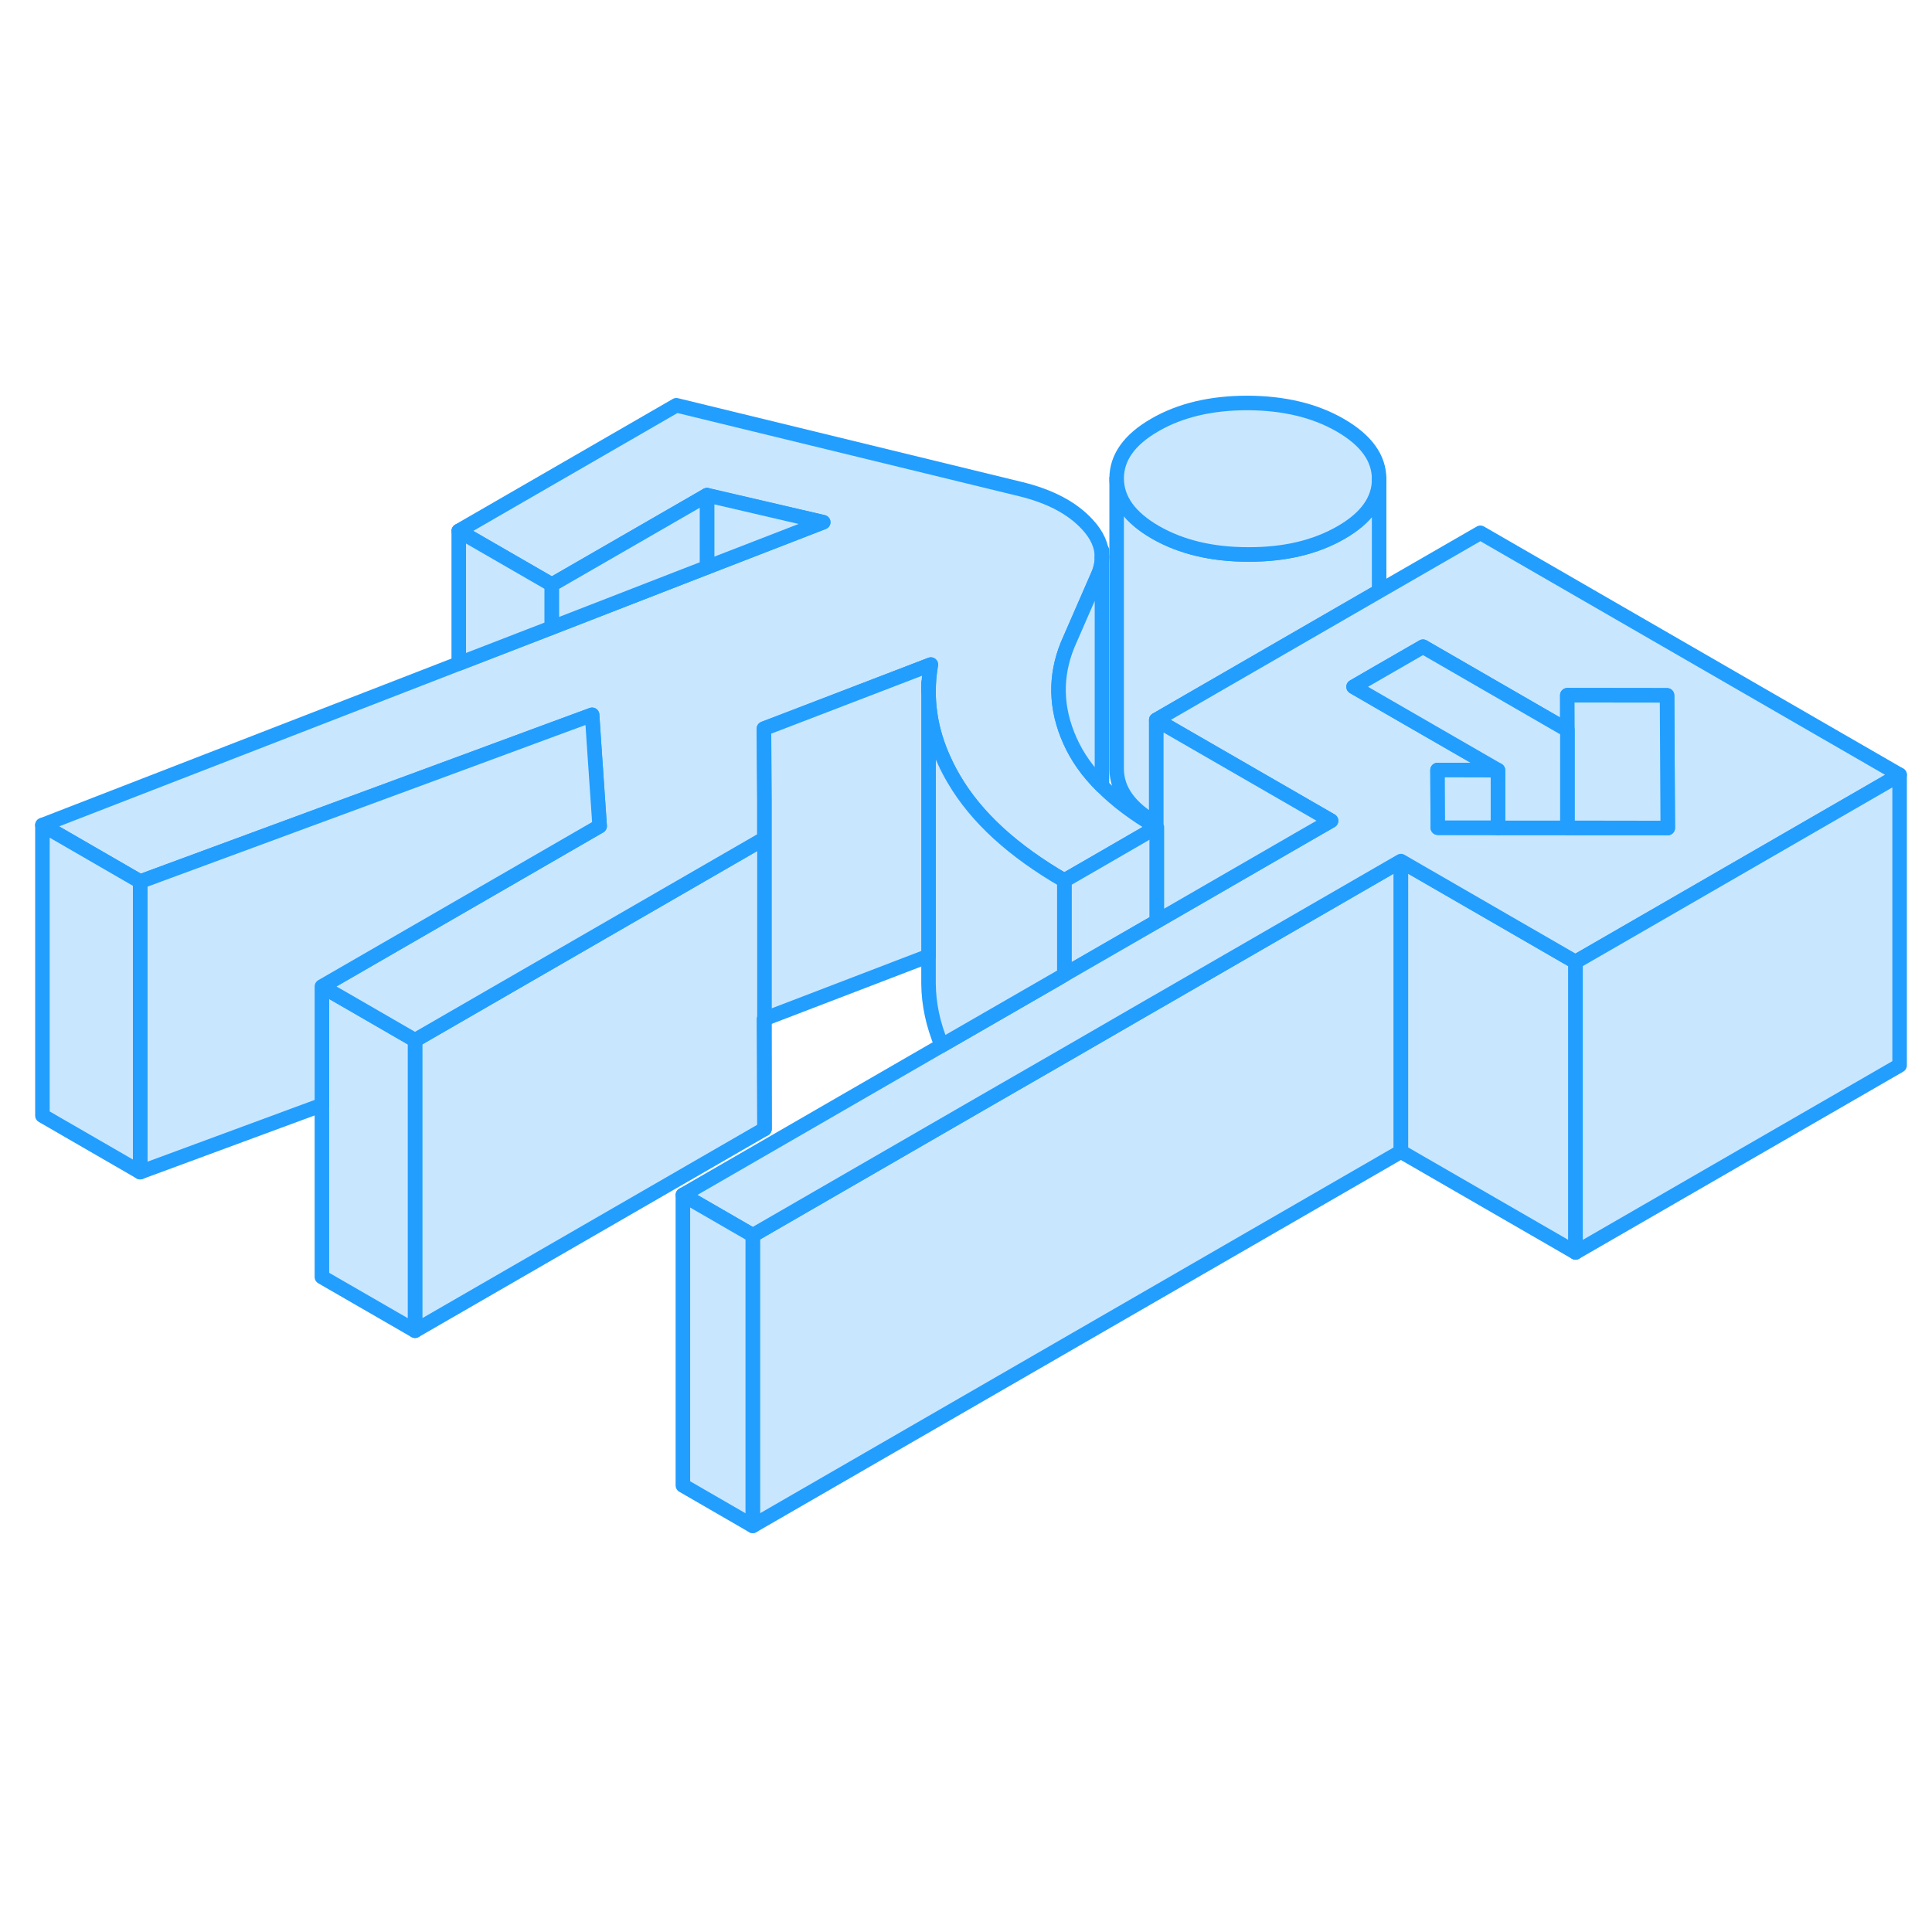 <svg width="48" height="48" viewBox="0 0 133 82" fill="#c8e7ff" xmlns="http://www.w3.org/2000/svg" stroke-width="1px" stroke-linecap="round" stroke-linejoin="round"><path d="M52.63 44.639L52.59 44.66L52.63 52.219L28.57 66.109V46.109L52.63 32.219V44.639Z" stroke="#229EFF" stroke-linejoin="round"/><path d="M28.57 46.109V66.109L22.16 62.409V42.409L23.64 43.26L28.57 46.109Z" stroke="#229EFF" stroke-linejoin="round"/><path d="M94.94 7.499V15.199L81.83 22.769L79.6 24.059V31.179C79.6 31.179 79.55 31.149 79.53 31.139C77.77 30.119 76.88 28.89 76.87 27.439V7.439C76.88 8.889 77.77 10.119 79.53 11.139C81.3 12.159 83.43 12.669 85.93 12.669C88.44 12.679 90.57 12.169 92.32 11.159C94.06 10.159 94.94 8.929 94.94 7.499Z" stroke="#229EFF" stroke-linejoin="round"/><path d="M96.44 33.779V53.779L51.82 79.54V59.54L67.42 50.529L73.27 47.16L74.24 46.599L79.6 43.5L79.64 43.48L96.44 33.779Z" stroke="#229EFF" stroke-linejoin="round"/><path d="M108.46 40.719V60.719L96.44 53.779V33.779L96.92 34.06L103.12 37.639L107.9 40.4L108.46 40.719Z" stroke="#229EFF" stroke-linejoin="round"/><path d="M92.28 3.779C90.52 2.759 88.38 2.249 85.88 2.24C83.37 2.24 81.25 2.74 79.49 3.76C77.74 4.77 76.87 6 76.87 7.44C76.88 8.89 77.77 10.12 79.53 11.139C81.3 12.159 83.43 12.669 85.93 12.669C88.44 12.68 90.57 12.169 92.32 11.159C94.06 10.159 94.94 8.93 94.94 7.5V7.479C94.94 6.029 94.04 4.799 92.28 3.779Z" stroke="#229EFF" stroke-linejoin="round"/><path d="M79.64 31.439L79.6 31.459L75.73 33.699L73.27 35.119C69.74 33.079 67.21 30.769 65.68 28.159C65.43 27.739 65.21 27.319 65.02 26.899C64.28 25.319 63.92 23.719 63.92 22.109C63.92 21.489 63.97 20.869 64.08 20.25L53.85 24.179L52.59 24.659L52.62 29.509V32.019L52.63 32.219L28.57 46.109L23.64 43.26L22.16 42.409L36.71 34.01L37.99 33.269L41.28 31.369L40.89 25.669L40.76 23.709L37.99 24.729L31.58 27.099L9.65 35.19L2.92 31.299L31.58 20.179L37.99 17.699L48.67 13.549L56.67 10.449L48.67 8.589L37.99 14.749L31.58 11.049L46.56 2.399L70.25 8.169C72.27 8.659 73.81 9.469 74.85 10.599C75.52 11.319 75.86 12.069 75.86 12.849C75.86 13.289 75.76 13.729 75.55 14.179L73.5 18.88C72.61 21.059 72.66 23.27 73.66 25.5C74.15 26.599 74.88 27.639 75.86 28.609C76.85 29.609 78.1 30.549 79.6 31.419C79.61 31.419 79.63 31.43 79.64 31.439Z" stroke="#229EFF" stroke-linejoin="round"/><path d="M79.64 31.439V37.919L79.6 37.949L73.27 41.599V35.119L75.73 33.699L79.6 31.459L79.64 31.439Z" stroke="#229EFF" stroke-linejoin="round"/><path d="M101.91 11.179L94.94 15.199L81.83 22.769L79.6 24.059L91.63 31L89.37 32.299L79.64 37.919L79.6 37.949L73.27 41.599L72.88 41.829L64.83 46.469L47.01 56.76L51.82 59.539L67.42 50.529L73.27 47.159L74.24 46.599L79.6 43.499L79.64 43.479L96.44 33.779L96.92 34.059L103.12 37.639L107.9 40.399L108.46 40.719L113.45 37.839L130.77 27.839L101.91 11.179ZM107.9 31.489H102.44L98.98 31.479L98.96 27.509H103.12L94.94 22.799L93.18 21.779L94.94 20.759L97.96 19.019L107.9 24.759V22.359L114.76 22.369L114.81 31.5H107.9V31.489Z" stroke="#229EFF" stroke-linejoin="round"/><path d="M41.28 31.369L37.99 33.27L36.71 34.01L22.16 42.41V50.569L9.65 55.19V35.19L31.58 27.099L37.99 24.73L40.76 23.709L40.89 25.669L41.28 31.369Z" stroke="#229EFF" stroke-linejoin="round"/><path d="M9.65 35.19V55.19L2.92 51.3V31.3L9.65 35.19Z" stroke="#229EFF" stroke-linejoin="round"/><path d="M37.99 14.75V17.7L31.58 20.18V11.05L37.99 14.75Z" stroke="#229EFF" stroke-linejoin="round"/><path d="M56.67 10.45L48.67 13.55V8.589L56.67 10.45Z" stroke="#229EFF" stroke-linejoin="round"/><path d="M48.67 8.589V13.55L37.99 17.7V14.749L48.67 8.589Z" stroke="#229EFF" stroke-linejoin="round"/><path d="M52.63 52.219V44.639" stroke="#229EFF" stroke-linejoin="round"/><path d="M73.27 35.12V41.599L72.88 41.83L64.83 46.469C64.24 45.059 63.93 43.639 63.92 42.209V22.11C63.92 23.72 64.28 25.32 65.02 26.899C65.21 27.32 65.43 27.739 65.68 28.16C67.21 30.77 69.74 33.08 73.27 35.12Z" stroke="#229EFF" stroke-linejoin="round"/><path d="M64.08 20.25C63.97 20.869 63.92 21.489 63.92 22.11V40.309L52.63 44.639V29.509L52.59 24.66L53.85 24.18L64.08 20.25Z" stroke="#229EFF" stroke-linejoin="round"/><path d="M94.94 7.5V7.479" stroke="#229EFF" stroke-linejoin="round"/><path d="M51.82 59.539V79.54L47.01 76.76V56.76L51.82 59.539Z" stroke="#229EFF" stroke-linejoin="round"/><path d="M91.63 31L89.37 32.3L79.64 37.92V31.44C79.64 31.44 79.61 31.42 79.6 31.42V24.06L91.63 31Z" stroke="#229EFF" stroke-linejoin="round"/><path d="M130.77 27.84V47.84L108.46 60.719V40.719L113.45 37.84L130.77 27.84Z" stroke="#229EFF" stroke-linejoin="round"/><path d="M107.9 31.489V24.759L107.89 22.36L114.76 22.369L114.81 31.5L107.9 31.489Z" stroke="#229EFF" stroke-linejoin="round"/><path d="M107.9 24.76V31.49H103.12V27.52L94.94 22.8L93.18 21.779L94.94 20.76L97.96 19.02L107.9 24.76Z" stroke="#229EFF" stroke-linejoin="round"/><path d="M103.12 27.52V31.489L102.44 31.48H98.98L98.96 27.509L103.12 27.52Z" stroke="#229EFF" stroke-linejoin="round"/><path d="M63.92 22.11V21.489" stroke="#229EFF" stroke-linejoin="round"/><path d="M75.86 12.85V28.61C74.88 27.64 74.15 26.599 73.66 25.5C72.66 23.27 72.61 21.059 73.5 18.88L75.55 14.18C75.76 13.729 75.86 13.29 75.86 12.85Z" stroke="#229EFF" stroke-linejoin="round"/><path d="M75.86 12.849V12.389" stroke="#229EFF" stroke-linejoin="round"/></svg>